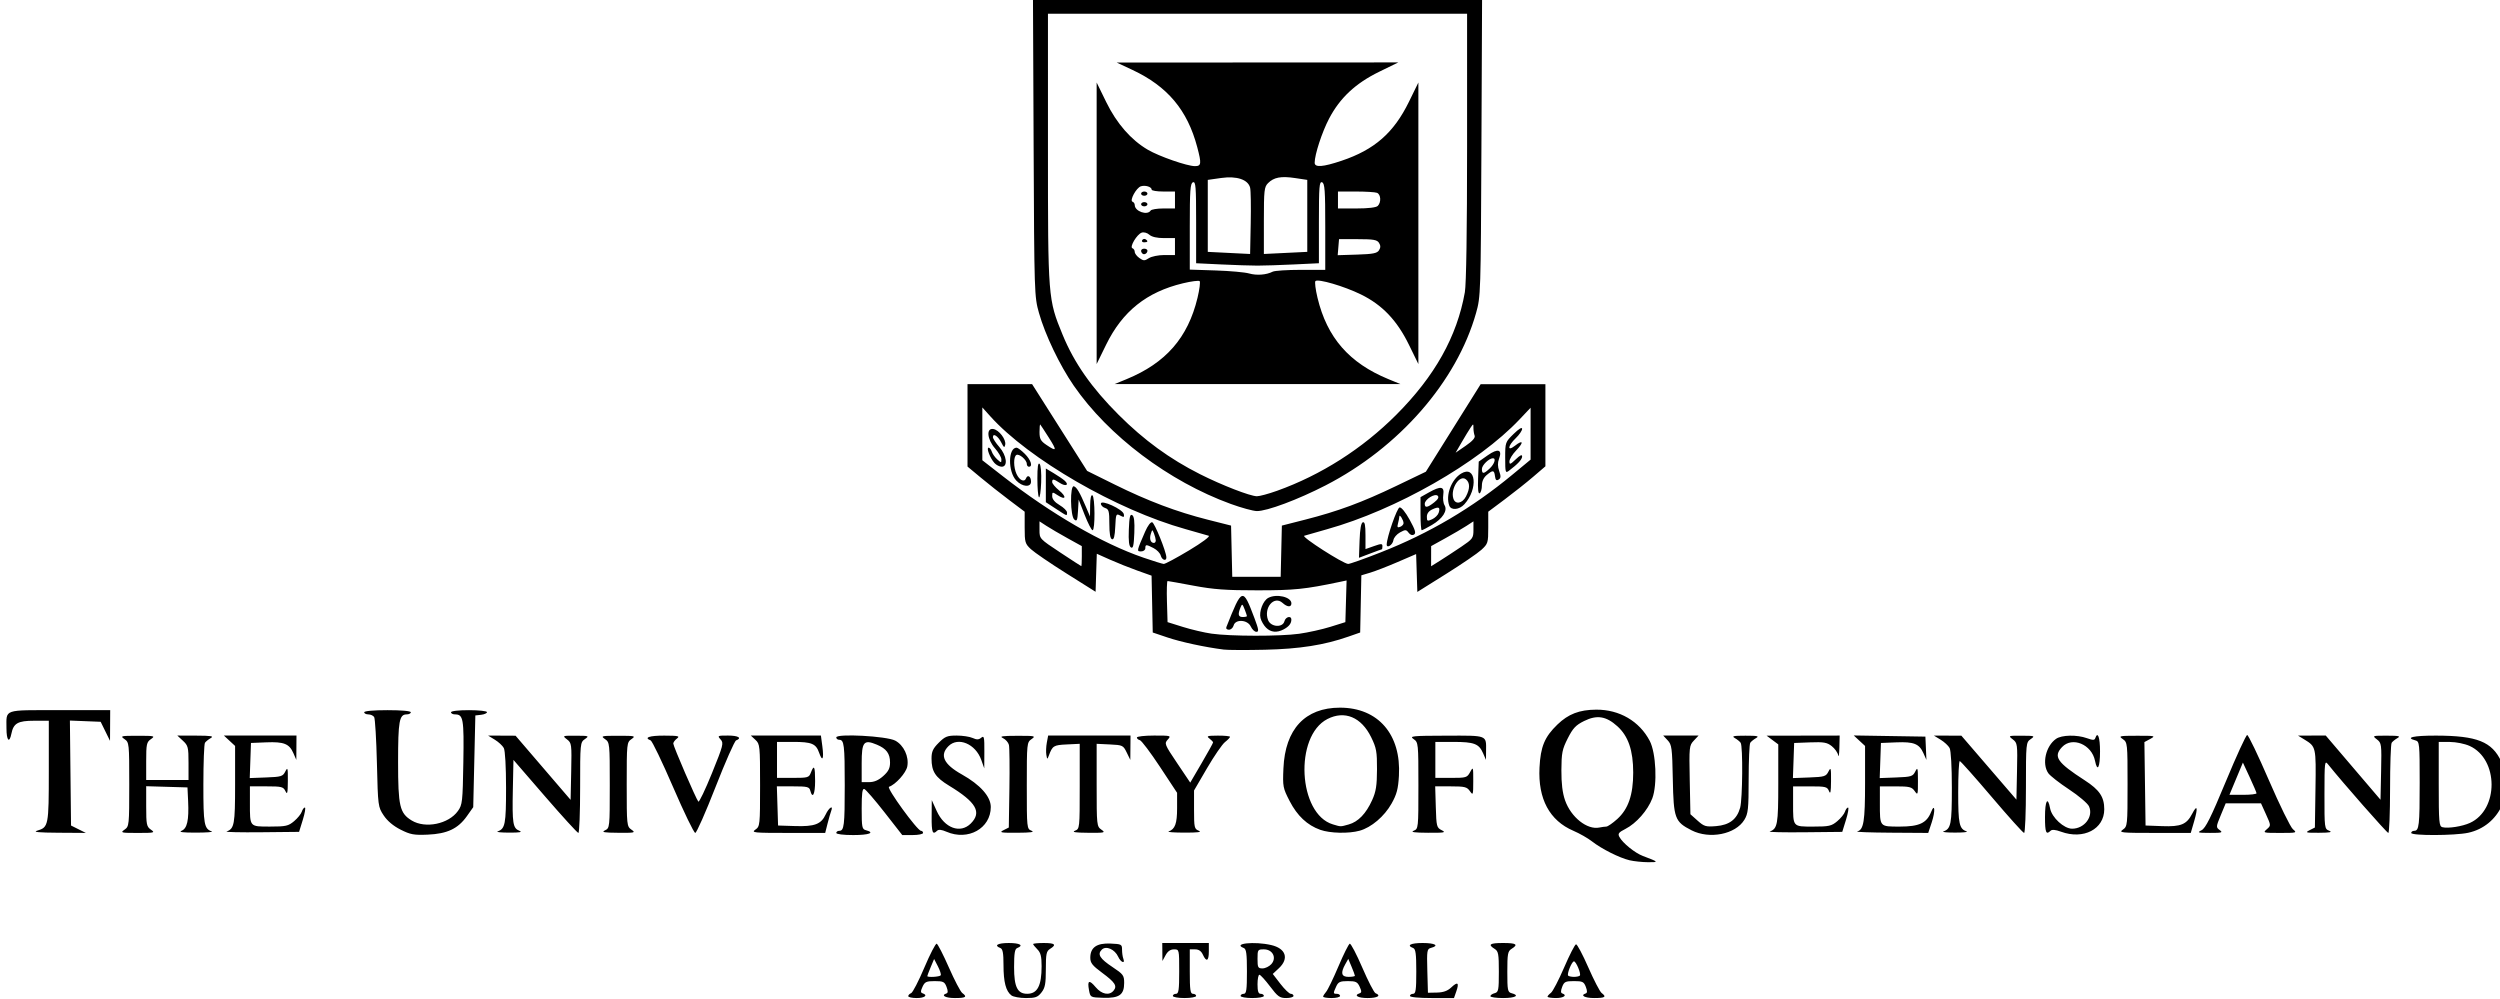 <?xml version="1.0" encoding="UTF-8" standalone="no"?>
<!-- Created with Inkscape (http://www.inkscape.org/) -->

<svg
   version="1.1"
   id="svg1"
   width="1181"
   height="472"
   viewBox="0 0 1181 472"
   sodipodi:docname="UQLogo.svg"
   inkscape:version="1.3.2 (091e20ef0f, 2023-11-25, custom)"
   xmlns:inkscape="http://www.inkscape.org/namespaces/inkscape"
   xmlns:sodipodi="http://sodipodi.sourceforge.net/DTD/sodipodi-0.dtd"
   xmlns="http://www.w3.org/2000/svg"
   xmlns:svg="http://www.w3.org/2000/svg">
  <defs
     id="defs1" />
  <sodipodi:namedview
     id="namedview1"
     pagecolor="#ffffff"
     bordercolor="#666666"
     borderopacity="1.0"
     inkscape:showpageshadow="2"
     inkscape:pageopacity="0.0"
     inkscape:pagecheckerboard="0"
     inkscape:deskcolor="#d1d1d1"
     inkscape:zoom="0.84591064"
     inkscape:cx="596.39869"
     inkscape:cy="299.08596"
     inkscape:window-width="1536"
     inkscape:window-height="798"
     inkscape:window-x="0"
     inkscape:window-y="0"
     inkscape:window-maximized="1"
     inkscape:current-layer="g1" />
  <g
     inkscape:groupmode="layer"
     inkscape:label="Image"
     id="g1">
    <path
       style="fill:#000000"
       d="m 429.056,470.585 c 0,-0.491 0.61,-1.127 1.356,-1.413 0.746,-0.286 3.558,-5.726 6.25,-12.089 2.692,-6.363 5.318,-11.436 5.836,-11.273 0.518,0.163 3.108,5.217 5.757,11.232 2.648,6.015 5.487,11.436 6.309,12.046 2.499,1.857 1.718,2.39 -3.507,2.39 -4.473,0 -6.733,-1.256 -3.938,-2.187 0.743,-0.248 0.75,-1.175 0.025,-3.083 -0.92,-2.42 -1.553,-2.729 -5.584,-2.729 -3.956,0 -4.704,0.347 -5.763,2.671 -0.961,2.11 -0.957,2.757 0.021,3.083 2.685,0.895 1.024,2.246 -2.762,2.246 -2.2,0 -4,-0.402 -4,-0.893 z m 15.346,-9.857 c 0.255,-0.413 -0.345,-2.314 -1.333,-4.226 l -1.797,-3.475 -1.608,3.848 c -0.884,2.116 -1.608,4.018 -1.608,4.226 0,0.72 5.884,0.374 6.346,-0.373 z m 33.39,9.5 c -2.61,-1.982 -3.736,-6.305 -3.736,-14.346 0,-5.714 -0.352,-7.601 -1.5,-8.042 -3.188,-1.223 -1.26,-2.362 4,-2.362 5.26,0 7.188,1.138 4,2.362 -1.171,0.449 -1.5,2.446 -1.5,9.107 0,9.334 1.605,12.548 6.25,12.516 4.792,-0.033 6.75,-3.818 6.75,-13.05 0,-4.602 -0.449,-6.384 -2,-7.935 -1.1,-1.1 -2,-2.225 -2,-2.5 0,-0.275 2.25,-0.5 5,-0.5 5.357,0 6.195,0.773 3,2.768 -1.741,1.087 -2,2.332 -2,9.606 0,6.94 -0.351,8.803 -2.073,10.992 -1.768,2.247 -2.843,2.635 -7.309,2.635 -2.88,0 -5.977,-0.562 -6.882,-1.25 z m 36.661,-2.446 c -0.879,-4.684 0.055,-5.108 3.151,-1.43 2.847,3.384 6.418,4.077 8.442,1.638 1.83,-2.206 0.735,-3.915 -5.429,-8.468 -4.576,-3.381 -5.561,-4.633 -5.561,-7.076 0,-4.846 3.027,-6.986 9.488,-6.707 5.245,0.227 5.511,0.367 5.512,2.907 2.7e-4,1.468 0.274,3.38 0.607,4.25 1.006,2.621 -1.197,1.776 -2.432,-0.933 -1.611,-3.535 -5.764,-5.325 -7.749,-3.34 -2.202,2.202 -0.939,4.231 5.144,8.27 5.002,3.321 5.429,3.907 5.429,7.44 0,5.617 -2.297,7.257 -9.849,7.03 -6.115,-0.183 -6.116,-0.184 -6.753,-3.581 z m 39.603,2.696 c 0,-0.55 0.675,-1 1.5,-1 1.238,0 1.5,-1.833 1.5,-10.5 0,-10.497 -6.8e-4,-10.5 -2.468,-10.5 -1.664,0 -2.954,0.896 -3.96,2.75 l -1.492,2.75 -0.04,-4.25 -0.04,-4.25 h 11 11 v 4 c 0,4.554 -1.148,5.165 -2.818,1.5 -0.777,-1.704 -1.941,-2.5 -3.661,-2.5 h -2.521 v 10.5 c 0,8.667 0.262,10.5 1.5,10.5 0.825,0 1.5,0.45 1.5,1 0,0.55 -2.475,1 -5.5,1 -3.025,0 -5.5,-0.45 -5.5,-1 z m 32,0 c 0,-0.55 0.675,-1 1.5,-1 1.238,0 1.5,-1.837 1.5,-10.531 0,-8.439 -0.298,-10.646 -1.5,-11.107 -5.528,-2.121 4.969,-3.248 12.973,-1.393 6.922,1.605 8.505,6.38 3.627,10.937 l -2.899,2.708 3.619,4.693 c 1.99,2.581 4.195,4.693 4.899,4.693 0.704,0 1.28,0.45 1.28,1 0,0.55 -1.56,1 -3.468,1 -3.033,0 -3.988,-0.689 -7.62,-5.5 -2.284,-3.025 -4.548,-5.5 -5.032,-5.5 -0.484,0 -0.88,2.025 -0.88,4.5 0,3.333 0.389,4.5 1.5,4.5 0.825,0 1.5,0.45 1.5,1 0,0.55 -2.475,1 -5.5,1 -3.025,0 -5.5,-0.45 -5.5,-1 z m 14.504,-15.004 c 2.686,-2.968 0.681,-6.996 -3.482,-6.996 -2.914,0 -3.021,0.16 -3.021,4.5 0,4.054 0.232,4.5 2.345,4.5 1.29,0 3.161,-0.902 4.159,-2.004 z m 24.496,15.333 c 0,-0.369 0.627,-1.382 1.393,-2.25 0.766,-0.868 3.385,-6.277 5.82,-12.019 2.435,-5.742 4.846,-10.573 5.357,-10.735 0.511,-0.162 3.18,4.925 5.93,11.306 2.75,6.381 5.562,11.822 6.25,12.092 2.839,1.116 0.927,2.277 -3.75,2.277 -4.599,0 -6.713,-1.262 -3.762,-2.246 0.978,-0.326 0.983,-0.974 0.021,-3.083 -1.048,-2.3 -1.822,-2.671 -5.578,-2.671 -3.703,0 -4.536,0.384 -5.521,2.547 -1.484,3.256 -1.464,3.453 0.339,3.453 0.825,0 1.5,0.45 1.5,1 0,0.55 -1.8,1 -4,1 -2.2,0 -4,-0.302 -4,-0.671 z m 15,-9.861 c 0,-0.293 -0.705,-2.205 -1.567,-4.25 l -1.567,-3.718 -1.398,2.5 c -2.336,4.177 -1.87,6 1.531,6 1.65,0 3,-0.239 3,-0.532 z m 26,9.532 c 0,-0.55 0.675,-1 1.5,-1 1.238,0 1.5,-1.837 1.5,-10.531 0,-8.439 -0.298,-10.646 -1.5,-11.107 -3.284,-1.26 -1.186,-2.362 4.5,-2.362 5.871,0 8.011,1.241 3.964,2.299 -1.906,0.499 -2.018,1.189 -1.75,10.867 l 0.286,10.334 4.262,-0.087 c 3.006,-0.061 4.995,-0.775 6.746,-2.421 3.067,-2.881 3.839,-2.287 2.398,1.846 l -1.102,3.162 h -10.402 c -6.268,0 -10.402,-0.397 -10.402,-1 z m 38,0.117 c 0,-0.486 0.9,-1.119 2,-1.406 1.825,-0.477 2,-1.364 2,-10.108 0,-8.502 -0.226,-9.726 -2,-10.834 -3.314,-2.07 -2.305,-2.768 4,-2.768 6.305,0 7.314,0.698 4,2.768 -1.774,1.108 -2,2.332 -2,10.834 0,8.744 0.175,9.631 2,10.108 4.015,1.05 1.848,2.29 -4,2.29 -3.3,0 -6,-0.398 -6,-0.883 z m 27,0.244 c 0,-0.352 0.715,-1.163 1.589,-1.802 0.874,-0.639 3.686,-6.037 6.25,-11.996 2.564,-5.959 5.094,-10.885 5.624,-10.948 0.529,-0.063 3.133,4.836 5.785,10.886 2.653,6.05 5.482,11.5 6.288,12.11 2.459,1.864 1.681,2.39 -3.535,2.39 -4.473,0 -6.733,-1.256 -3.938,-2.187 0.743,-0.248 0.75,-1.175 0.025,-3.083 -0.92,-2.42 -1.553,-2.729 -5.587,-2.729 -4.035,0 -4.667,0.309 -5.587,2.729 -0.725,1.908 -0.718,2.836 0.025,3.083 2.534,0.845 0.73,2.187 -2.938,2.187 -2.2,0 -4,-0.288 -4,-0.64 z m 15.25,-9.944 c 0.759,-0.759 -1.849,-6.973 -2.827,-6.735 -1.074,0.262 -3.368,6.04 -2.673,6.735 0.321,0.321 1.558,0.583 2.75,0.583 1.192,0 2.429,-0.263 2.75,-0.583 z m 23.496,-54.502 c -4.769,-1.124 -13.219,-5.371 -17.746,-8.919 -1.925,-1.509 -5.879,-3.763 -8.788,-5.009 -11.266,-4.827 -16.758,-15.066 -16.008,-29.847 0.502,-9.911 2.412,-14.502 8.461,-20.341 5.167,-4.987 10.37,-6.984 18.328,-7.034 10.961,-0.069 20.403,5.434 25.28,14.735 2.998,5.717 3.665,20.756 1.207,27.193 -2.163,5.664 -7.561,11.798 -12.681,14.41 -3.217,1.641 -3.679,2.254 -2.856,3.79 1.546,2.889 7.338,7.579 11.112,8.998 7.504,2.822 7.631,2.975 2.446,2.941 -2.75,-0.018 -6.689,-0.431 -8.754,-0.918 z m -10.999,-15.901 c 0.686,-0.008 3.022,-1.617 5.19,-3.576 5.219,-4.715 7.533,-11.455 7.533,-21.937 0,-10.435 -2.319,-17.227 -7.47,-21.881 -5.317,-4.803 -9.673,-5.489 -15.742,-2.479 -3.918,1.943 -5.279,3.39 -7.709,8.194 -2.612,5.164 -2.957,6.888 -3,15 -0.033,6.305 0.505,10.749 1.724,14.241 2.8,8.018 10.46,14.095 16.228,12.875 1.1,-0.233 2.561,-0.429 3.247,-0.437 z M 189.239,391.92 c -3.444,-1.74 -6.262,-4.115 -8,-6.738 -2.642,-3.989 -2.691,-4.366 -3.183,-24.627 -0.275,-11.317 -0.864,-21.139 -1.309,-21.826 -0.445,-0.688 -1.682,-1.25 -2.75,-1.25 -1.068,0 -1.941,-0.45 -1.941,-1 0,-0.606 4.333,-1 11,-1 6.667,0 11,0.394 11,1 0,0.55 -0.884,1 -1.965,1 -3.464,0 -4.035,3.188 -4.035,22.533 0,20.838 0.767,24.134 6.42,27.581 6.467,3.943 17.444,1.689 21.85,-4.488 2.096,-2.938 2.25,-4.323 2.556,-22.933 0.34,-20.699 -0.007,-22.694 -3.948,-22.694 -1.033,0 -1.878,-0.45 -1.878,-1 0,-0.588 3.5,-1 8.5,-1 4.675,0 8.5,0.42 8.5,0.934 0,0.513 -1.238,1.076 -2.75,1.25 l -2.75,0.316 -0.5,21.666 -0.5,21.666 -3,4.245 c -4.188,5.926 -9.292,8.335 -18.5,8.73 -6.528,0.28 -8.189,-0.026 -12.817,-2.365 z m 205.817,1.559 c 0,-0.55 0.627,-1 1.393,-1 2.315,0 2.607,-2.409 2.607,-21.5 0,-19.091 -0.292,-21.5 -2.607,-21.5 -0.766,0 -1.393,-0.504 -1.393,-1.121 0,-1.914 23.781,-0.633 27.829,1.5 4.055,2.136 6.594,7.554 5.721,12.206 -0.572,3.049 -5.539,8.578 -8.633,9.609 -1.38,0.46 13.405,20.806 15.12,20.806 0.53,0 0.963,0.45 0.963,1 0,0.55 -2.211,1 -4.914,1 h -4.914 l -8.336,-10.672 c -4.585,-5.869 -8.899,-10.857 -9.586,-11.083 -0.942,-0.31 -1.25,1.971 -1.25,9.265 0,8.836 0.174,9.722 2,10.2 4.467,1.168 1.528,2.29 -6,2.29 -4.667,0 -8,-0.417 -8,-1 z m 22.184,-26.873 c 2.472,-2.209 3.216,-3.69 3.216,-6.407 0,-4.207 -1.723,-6.538 -6.223,-8.419 -6.191,-2.588 -7.177,-1.384 -7.177,8.766 v 8.933 h 3.484 c 2.424,0 4.462,-0.874 6.7,-2.873 z m 29.891,26.309 c -2.339,-1.015 -3.75,-1.161 -4.45,-0.461 -2.122,2.122 -2.624,0.809 -2.568,-6.725 l 0.058,-7.75 2.354,5.179 c 3.671,8.076 11.141,10.802 16.076,5.867 5.319,-5.319 2.607,-10.056 -10.214,-17.844 -6.559,-3.984 -8.331,-6.717 -8.331,-12.848 0,-3.276 0.652,-4.705 3.4,-7.453 2.97,-2.97 4.04,-3.4 8.453,-3.4 2.779,0 6.186,0.516 7.57,1.147 1.943,0.885 2.866,0.857 4.047,-0.122 1.351,-1.121 1.524,-0.352 1.486,6.603 l -0.044,7.872 -1.417,-4 c -2.687,-7.586 -10.945,-11.05 -15.495,-6.5 -4.283,4.283 -2.252,8.568 6.339,13.373 8.671,4.849 13.662,10.47 13.658,15.38 -0.01,10.11 -10.738,16.101 -20.921,11.683 z m 351.945,-0.686 c -7.909,-4.041 -8.475,-5.584 -8.839,-24.07 -0.292,-14.831 -0.494,-16.368 -2.424,-18.43 l -2.106,-2.25 h 8.349 8.349 l -2.245,2.389 c -2.166,2.306 -2.233,2.957 -1.924,18.584 l 0.32,16.195 3.391,3.028 c 3.078,2.748 3.887,2.987 8.758,2.583 6.304,-0.523 9.824,-3.223 11.347,-8.705 1.144,-4.117 1.338,-29.036 0.239,-30.66 -0.404,-0.597 -1.635,-1.596 -2.735,-2.22 -1.636,-0.928 -0.728,-1.134 5,-1.134 5.728,0 6.636,0.206 5,1.134 -1.1,0.624 -2.331,1.623 -2.735,2.22 -0.404,0.597 -0.743,8.285 -0.754,17.085 -0.017,14.265 -0.238,16.359 -2.036,19.308 -4.179,6.854 -16.455,9.285 -24.955,4.942 z m 174.542,0.667 c -2.658,-0.973 -4.267,-1.113 -4.95,-0.43 -2.094,2.093 -2.613,0.804 -2.613,-6.487 0,-7.802 1.308,-10.005 2.42,-4.076 0.806,4.294 6.538,9.576 10.393,9.576 5.822,0 10.167,-5.756 7.976,-10.565 -0.641,-1.406 -4.878,-5.002 -9.416,-7.991 -4.538,-2.989 -8.954,-6.436 -9.812,-7.662 -3.105,-4.433 -1.218,-12.808 3.656,-16.222 2.682,-1.878 9.833,-2.03 14.625,-0.311 2.787,1 3.568,1 3.904,0 1.162,-3.458 2.253,-0.431 2.253,6.25 0,7.634 -1.253,9.985 -2.363,4.435 -1.552,-7.759 -10.782,-11.603 -15.585,-6.49 -4.231,4.504 -2.36,7.244 10.724,15.7 6.972,4.506 9.224,7.844 9.224,13.671 0,9.41 -9.805,14.496 -20.437,10.602 z m 165.437,0.583 c 0,-0.55 0.627,-1 1.393,-1 2.329,0 2.607,-2.416 2.607,-22.675 0,-18.671 -0.086,-19.534 -2,-20.035 -5.089,-1.331 -0.97,-2.288 9.75,-2.265 19.381,0.04 26.42,2.847 30.816,12.29 6.628,14.236 -0.93,30.453 -15.666,33.614 -6.396,1.372 -26.9,1.427 -26.9,0.072 z m 27.762,-4.743 c 13.682,-6.273 13.575,-30.112 -0.163,-36.351 -2.295,-1.042 -6.409,-1.871 -9.349,-1.883 l -5.25,-0.022 v 19.927 c 0,18.143 0.157,19.966 1.75,20.368 2.682,0.677 9.377,-0.372 13.012,-2.038 z M 17.555,392.412 c 5.363,-1.599 5.501,-2.303 5.501,-28.125 v -23.809 h -6.929 c -7.689,0 -9.757,1.178 -10.746,6.121 -0.951,4.754 -2.326,3.253 -2.326,-2.539 0,-9.234 -1.909,-8.582 25.107,-8.582 h 23.893 l -0.041,7.25 -0.041,7.25 -2.209,-4.5 -2.209,-4.5 -7.268,-0.294 -7.268,-0.294 0.268,24.794 0.268,24.794 3.5,1.748 3.5,1.748 -13,-0.084 c -9.321,-0.06 -12.151,-0.337 -10.001,-0.979 z m 41.279,-0.491 c 2.17,-1.52 2.223,-2.029 2.223,-21.378 0,-19.424 -0.045,-19.853 -2.25,-21.391 -2.121,-1.479 -1.762,-1.57 6.25,-1.57 8.012,0 8.371,0.09 6.25,1.57 -2.047,1.428 -2.25,2.372 -2.25,10.448 v 8.878 h 10 10 v -8.048 c 0,-7.418 -0.207,-8.24 -2.646,-10.5 l -2.646,-2.452 8.896,0.03 c 7.152,0.024 8.504,0.253 6.896,1.165 -1.1,0.624 -2.331,1.623 -2.735,2.22 -0.404,0.597 -0.742,9.437 -0.75,19.644 -0.016,18.899 0.352,20.949 3.985,22.247 0.825,0.295 -2.55,0.543 -7.5,0.552 -6.188,0.011 -8.314,-0.261 -6.805,-0.868 2.667,-1.074 3.542,-5.004 3.114,-13.989 l -0.309,-6.5 -9.75,-0.286 -9.75,-0.286 v 9.479 c 0,8.662 0.192,9.614 2.223,11.036 2.087,1.461 1.706,1.557 -6.223,1.557 -7.929,0 -8.309,-0.095 -6.223,-1.557 z m 48.223,0.875 c 3.628,-1.327 4,-3.377 4,-22.058 v -18.357 l -2.646,-2.452 -2.646,-2.452 h 17.146 17.146 l -0.039,5.75 -0.039,5.75 -1.379,-3.171 c -1.933,-4.445 -4.473,-5.46 -12.808,-5.122 l -7.235,0.293 -0.291,8.293 -0.291,8.293 7.765,-0.293 c 7.14,-0.269 7.866,-0.494 9.026,-2.793 1.13,-2.239 1.256,-1.77 1.208,4.5 -0.044,5.772 -0.243,6.605 -1.138,4.75 -0.989,-2.05 -1.783,-2.25 -8.932,-2.25 h -7.847 v 7.918 c 0,11.367 -0.245,11.082 9.53,11.082 7.45,0 8.631,-0.265 11.34,-2.544 1.663,-1.399 3.303,-3.424 3.644,-4.5 0.341,-1.076 0.992,-1.956 1.445,-1.956 0.453,0 0.024,2.587 -0.954,5.75 l -1.778,5.75 -17.864,0.184 c -9.825,0.101 -17.189,-0.063 -16.364,-0.365 z m 128,-0.013 c 3.584,-1.281 4,-3.419 4,-20.563 0,-10.012 -0.433,-17.683 -1.064,-18.862 -0.585,-1.093 -2.498,-2.862 -4.25,-3.931 l -3.186,-1.943 6.5,0.033 6.5,0.033 13,15.152 13,15.152 0.281,-13.411 c 0.271,-12.943 0.201,-13.473 -2,-15.166 -2.244,-1.727 -2.176,-1.755 4.219,-1.725 6.198,0.029 6.396,0.103 4.25,1.6 -2.214,1.545 -2.25,1.909 -2.25,22.948 0,11.758 -0.374,21.378 -0.831,21.378 -0.457,0 -7.545,-7.763 -15.75,-17.25 l -14.919,-17.25 -0.288,14 c -0.33,16.075 0.013,18.251 3.067,19.48 1.614,0.649 0.308,0.889 -4.78,0.878 -3.85,-0.009 -6.325,-0.257 -5.5,-0.552 z m 50.75,-0.527 c 2.223,-1.072 2.25,-1.324 2.25,-21.31 0,-19.843 -0.043,-20.255 -2.25,-21.795 -2.121,-1.479 -1.762,-1.57 6.25,-1.57 8.012,0 8.371,0.09 6.25,1.57 -2.205,1.538 -2.25,1.967 -2.25,21.391 0,19.349 0.053,19.858 2.223,21.378 2.084,1.46 1.694,1.552 -6.25,1.489 -6.839,-0.055 -8.039,-0.277 -6.223,-1.153 z m 32.18,-20.388 c -5.132,-11.885 -9.915,-21.833 -10.63,-22.107 -3.387,-1.3 -0.575,-2.282 6.45,-2.253 6.66,0.027 7.504,0.219 6,1.36 -0.963,0.731 -1.75,1.806 -1.75,2.391 0,1.267 10.852,26.401 11.846,27.435 0.38,0.395 3.269,-5.645 6.421,-13.423 5.379,-13.273 5.629,-14.253 4.077,-15.968 -1.581,-1.747 -1.428,-1.827 3.501,-1.827 4.844,0 6.787,1.16 3.838,2.291 -0.724,0.278 -5.112,10.222 -9.75,22.097 -4.638,11.876 -8.937,21.596 -9.552,21.602 -0.616,0.005 -5.318,-9.714 -10.45,-21.599 z m 38.847,20.052 c 2.167,-1.518 2.223,-2.043 2.223,-20.961 0,-18.674 -0.082,-19.481 -2.189,-21.443 l -2.189,-2.039 h 16.56 16.56 l 0.679,5.117 c 0.8,6.028 0.047,7.524 -1.522,3.024 -1.505,-4.316 -3.484,-5.141 -12.334,-5.141 h -7.566 v 8.5 8.5 h 7.525 c 7.106,0 7.578,-0.139 8.475,-2.5 1.507,-3.963 2,-2.976 2,4 0,6.266 -1.207,8.639 -2.29,4.5 -0.465,-1.78 -1.364,-2 -8.154,-2 h -7.631 l 0.288,9.25 0.288,9.25 8,0.255 c 9.299,0.297 12.345,-0.856 14.5,-5.488 1.512,-3.249 3.751,-4.666 2.589,-1.638 -0.344,0.896 -1.12,3.596 -1.726,6 l -1.101,4.371 h -17.604 c -16.218,0 -17.429,-0.123 -15.381,-1.557 z m 117.223,0.263 2.5,-1.264 0.284,-18.471 c 0.156,-10.159 0.054,-19.411 -0.228,-20.559 -0.282,-1.148 -1.535,-2.58 -2.784,-3.182 -1.828,-0.881 -0.516,-1.098 6.728,-1.11 8.464,-0.014 8.866,0.078 6.75,1.554 -2.209,1.541 -2.25,1.945 -2.25,21.98 0,20.232 0.02,20.418 2.25,21.315 1.599,0.643 -0.353,0.918 -6.75,0.953 -7.886,0.043 -8.691,-0.108 -6.5,-1.215 z m 33.75,0.262 c 2.229,-0.896 2.25,-1.095 2.25,-20.984 v -20.08 l -6.146,0.298 c -6.218,0.301 -6.702,0.604 -8.458,5.298 -0.702,1.878 -0.773,1.855 -1.159,-0.381 -0.226,-1.31 -0.126,-3.897 0.221,-5.75 l 0.632,-3.369 h 19.455 19.455 l -0.048,5.75 -0.048,5.75 -1.707,-3.5 c -1.65,-3.382 -1.917,-3.51 -7.952,-3.798 l -6.245,-0.298 v 19.491 c 0,19.008 0.055,19.53 2.223,21.048 2.084,1.46 1.695,1.553 -6.25,1.493 -6.093,-0.046 -7.841,-0.317 -6.223,-0.968 z m 44.25,0.337 c 3.042,-1.087 4,-3.716 4,-10.974 v -7.286 l -8.095,-12.273 c -4.452,-6.75 -8.727,-12.419 -9.5,-12.597 -0.773,-0.178 -1.405,-0.74 -1.405,-1.25 0,-0.51 3.67,-0.927 8.155,-0.927 7.976,0 8.117,0.042 6.419,1.918 -1.667,1.842 -1.491,2.282 4.449,11.116 l 6.185,9.198 5.396,-9.229 c 2.968,-5.076 5.396,-9.466 5.396,-9.756 0,-0.29 -0.787,-1.125 -1.75,-1.856 -1.521,-1.154 -0.996,-1.333 4,-1.36 3.163,-0.018 5.75,0.241 5.75,0.574 0,0.333 -1.069,1.447 -2.377,2.476 -1.307,1.028 -5.132,6.593 -8.5,12.367 l -6.123,10.497 v 9.06 c 0,8.461 0.149,9.119 2.25,9.964 1.586,0.638 -0.405,0.9 -6.75,0.889 -4.95,-0.009 -8.325,-0.257 -7.5,-0.552 z m 71.627,-0.774 c -6.154,-2.194 -10.869,-6.621 -14.458,-13.577 -3.185,-6.172 -3.314,-6.85 -2.939,-15.455 0.809,-18.555 10.241,-28.676 26.723,-28.676 18.023,0 28.97,12.664 27.839,32.206 -0.359,6.198 -1.035,8.749 -3.471,13.085 -3.413,6.075 -9.559,11.302 -15.096,12.84 -5.149,1.43 -13.962,1.23 -18.597,-0.423 z M 637.113,389.479 c 4.487,-1.247 8.204,-5.101 11.091,-11.501 1.819,-4.032 2.263,-6.84 2.293,-14.501 0.033,-8.409 -0.283,-10.156 -2.75,-15.198 -4.656,-9.516 -12.534,-12.794 -20.685,-8.609 -15.759,8.092 -13.847,44.85 2.588,49.767 3.882,1.161 3.443,1.159 7.463,0.042 z m 30.693,2.968 c 2.23,-0.896 2.25,-1.083 2.25,-21.315 0,-20.034 -0.041,-20.439 -2.25,-21.98 -2.082,-1.452 -0.934,-1.573 15.393,-1.622 19.704,-0.059 18.89,-0.374 18.818,7.279 l -0.039,4.168 -1.379,-3.171 c -1.941,-4.462 -4.213,-5.329 -13.977,-5.329 h -8.566 v 8.5 8.5 h 7.468 c 7.119,0 7.538,-0.129 8.96,-2.75 1.442,-2.658 1.491,-2.515 1.479,4.25 -0.012,6.651 -0.091,6.888 -1.582,4.75 -1.388,-1.99 -2.427,-2.25 -8.984,-2.25 h -7.414 l 0.286,9.723 c 0.272,9.236 0.411,9.786 2.786,10.985 2.189,1.105 1.382,1.256 -6.5,1.214 -6.397,-0.035 -8.349,-0.31 -6.75,-0.953 z m 168.25,0.35 c 3.638,-1.331 4,-3.362 4,-22.426 v -18.725 l -2.75,-2.052 -2.75,-2.052 17.25,-0.032 17.25,-0.032 -0.136,5.75 c -0.075,3.163 -0.33,4.746 -0.567,3.52 -0.237,-1.227 -1.608,-3.156 -3.048,-4.289 -2.213,-1.74 -3.787,-2.014 -10.183,-1.77 l -7.566,0.289 -0.291,8.293 -0.291,8.293 7.765,-0.293 c 7.14,-0.269 7.866,-0.494 9.026,-2.793 1.13,-2.24 1.256,-1.772 1.213,4.5 -0.036,5.201 -0.281,6.422 -0.953,4.75 -0.833,-2.072 -1.542,-2.25 -8.937,-2.25 h -8.032 v 7.918 c 0,11.367 -0.245,11.082 9.53,11.082 7.45,0 8.631,-0.265 11.34,-2.544 1.663,-1.399 3.303,-3.424 3.644,-4.5 0.341,-1.076 0.992,-1.956 1.445,-1.956 0.453,0 0.024,2.587 -0.954,5.75 l -1.778,5.75 -17.864,0.184 c -9.825,0.101 -17.189,-0.063 -16.364,-0.365 z m 41.307,-0.019 c 3.052,-0.791 3.693,-4.766 3.693,-22.913 v -17.483 l -2.673,-2.477 -2.673,-2.477 16.923,0.275 16.923,0.275 0.244,5.5 0.244,5.5 -1.412,-3.171 c -1.982,-4.45 -4.514,-5.46 -12.841,-5.122 l -7.234,0.293 -0.291,8.293 -0.291,8.293 7.765,-0.293 c 7.14,-0.269 7.866,-0.494 9.026,-2.793 1.134,-2.248 1.263,-1.799 1.276,4.473 0.014,6.594 -0.07,6.852 -1.542,4.75 -1.372,-1.958 -2.442,-2.223 -9,-2.223 h -7.443 v 7.918 c 0,11.359 -0.237,11.082 9.472,11.082 9.096,0 12.637,-1.655 14.722,-6.881 1.803,-4.52 2.062,-0.406 0.308,4.877 l -1.662,5.004 -17.67,-0.116 c -9.718,-0.064 -16.857,-0.327 -15.863,-0.584 z m 40.693,0.006 c 3.584,-1.281 4,-3.419 4,-20.563 0,-10.012 -0.433,-17.683 -1.064,-18.862 -0.585,-1.093 -2.498,-2.862 -4.25,-3.931 l -3.186,-1.943 6.5,0.026 6.5,0.026 13,15.106 13,15.106 0.281,-13.358 c 0.271,-12.888 0.2,-13.42 -2,-15.113 -2.244,-1.727 -2.176,-1.755 4.219,-1.725 6.198,0.029 6.396,0.103 4.25,1.6 -2.214,1.545 -2.25,1.909 -2.25,22.948 0,11.758 -0.391,21.378 -0.869,21.378 -0.478,0 -7.341,-7.623 -15.25,-16.939 -7.909,-9.317 -14.718,-16.967 -15.131,-17 -0.412,-0.033 -0.75,6.603 -0.75,14.748 0,15.002 0.484,17.241 4,18.497 0.825,0.295 -1.65,0.536 -5.5,0.536 -3.85,0 -6.325,-0.241 -5.5,-0.536 z m 84.777,-0.863 c 2.17,-1.52 2.223,-2.029 2.223,-21.378 0,-19.424 -0.045,-19.853 -2.25,-21.391 -2.117,-1.477 -1.718,-1.57 6.75,-1.582 8.567,-0.012 8.867,0.06 6.229,1.49 l -2.771,1.503 0.271,19.707 0.271,19.707 7.858,0.294 c 8.867,0.332 11.55,-0.783 14.194,-5.896 2.352,-4.548 2.793,-2.897 0.935,3.495 l -1.63,5.607 h -17.152 c -15.809,0 -16.977,-0.122 -14.929,-1.557 z m 37.163,0.292 c 1.917,-0.971 4.383,-5.917 11.509,-23.085 4.988,-12.018 9.515,-21.879 10.06,-21.914 0.545,-0.035 5.159,9.572 10.253,21.35 5.094,11.778 10.207,22.201 11.361,23.164 2.032,1.695 1.84,1.75 -6.123,1.75 -7.927,0 -8.15,-0.063 -6.217,-1.75 2.002,-1.748 2.002,-1.757 -0.37,-7 l -2.375,-5.25 h -8.335 -8.335 l -2.341,5.649 c -2.262,5.457 -2.279,5.694 -0.493,7 1.622,1.186 1.061,1.35 -4.593,1.337 -5.767,-0.013 -6.186,-0.144 -4.001,-1.25 z m 25.992,-17.485 c -0.037,-0.412 -1.503,-3.841 -3.256,-7.619 l -3.188,-6.869 -3.18,7.619 -3.18,7.619 h 6.436 c 3.54,0 6.406,-0.338 6.369,-0.75 z m 25.068,17.457 2.5,-1.264 0.273,-18.341 c 0.295,-19.801 0.28,-19.865 -5.273,-23.26 l -3,-1.834 6.568,-0.004 6.568,-0.004 12.932,15.161 12.932,15.161 0.281,-13.383 c 0.271,-12.914 0.201,-13.445 -2,-15.139 -2.239,-1.723 -2.154,-1.755 4.719,-1.747 5.73,0.007 6.637,0.214 5,1.142 -1.1,0.624 -2.331,1.623 -2.735,2.22 -0.404,0.597 -0.742,10.423 -0.75,21.835 -0.01,11.412 -0.384,20.75 -0.834,20.75 -0.665,0 -21.74,-23.989 -28.409,-32.337 -1.655,-2.072 -1.729,-1.477 -1.75,14.12 -0.022,15.96 0.022,16.3 2.228,17.187 1.672,0.672 0.451,0.917 -4.75,0.953 -6.277,0.044 -6.742,-0.082 -4.5,-1.215 z M 578.056,306.853 c -8.829,-1.122 -20.154,-3.558 -26.527,-5.707 l -6.973,-2.351 -0.277,-13.427 -0.277,-13.427 -6.723,-2.399 c -3.698,-1.319 -9.519,-3.647 -12.937,-5.173 l -6.213,-2.774 -0.287,8.979 -0.287,8.979 -13.796,-8.679 c -7.588,-4.773 -15.125,-9.921 -16.75,-11.439 -2.763,-2.581 -2.954,-3.244 -2.954,-10.238 v -7.478 l -7.256,-5.461 c -3.991,-3.004 -10.066,-7.8 -13.5,-10.658 l -6.244,-5.196 v -19.464 -19.464 h 15.258 15.258 l 12.992,20.488 12.992,20.488 13,6.434 c 15.677,7.759 29.258,12.887 44,16.616 l 11,2.782 0.281,12.095 0.281,12.095 h 11.438 11.438 l 0.281,-12.095 0.281,-12.095 11,-2.807 c 15.564,-3.971 26.894,-8.162 43.011,-15.907 l 14.011,-6.733 12.949,-20.681 12.949,-20.681 h 15.289 15.29 v 19.401 19.401 l -5.75,4.932 c -3.163,2.712 -9.238,7.536 -13.5,10.72 l -7.75,5.789 v 7.52 c 0,7.206 -0.136,7.644 -3.25,10.5 -1.788,1.639 -9.325,6.783 -16.75,11.431 l -13.5,8.451 -0.286,-8.944 -0.286,-8.944 -8.714,3.757 c -4.793,2.066 -10.614,4.326 -12.937,5.022 l -4.223,1.265 -0.277,13.506 -0.277,13.506 -5.5,1.923 c -11.511,4.024 -23.065,5.843 -39.5,6.219 -8.8,0.201 -17.575,0.166 -19.5,-0.078 z m 35.604,-7.453 c 4.262,-0.593 10.932,-2.074 14.822,-3.291 l 7.074,-2.213 0.288,-9.842 0.288,-9.842 -3.288,0.692 c -16.404,3.453 -21.352,3.959 -38.788,3.968 -14.882,0.007 -20.788,-0.422 -30.203,-2.193 -6.437,-1.211 -11.965,-2.202 -12.286,-2.202 -0.321,0 -0.454,4.369 -0.297,9.709 l 0.286,9.709 7.263,2.273 c 3.995,1.25 10.07,2.675 13.5,3.167 8.972,1.287 32.285,1.323 41.341,0.064 z m -22.786,-3.422 c -1.491,-3.272 -7.289,-3.629 -8.108,-0.5 -0.288,1.1 -1.288,2 -2.224,2 -0.958,0 -1.484,-0.546 -1.205,-1.25 7.444,-18.787 7.747,-18.882 13.278,-4.189 2.013,5.347 2.167,6.439 0.911,6.439 -0.832,0 -2.025,-1.125 -2.652,-2.5 z m -1.818,-4.935 c 0,-0.239 -0.5,-1.702 -1.11,-3.25 -1.032,-2.616 -1.168,-2.673 -1.93,-0.815 -1.349,3.293 -1.07,4.5 1.04,4.5 1.1,0 2,-0.196 2,-0.435 z m 9.025,5.46 c -1.086,-1.086 -2.262,-3.12 -2.613,-4.519 -0.774,-3.086 1.196,-8.226 3.659,-9.544 3.903,-2.089 10.929,-0.434 10.929,2.573 0,1.946 -1.909,1.857 -4.175,-0.194 -4.013,-3.631 -9.047,2.313 -6.851,8.089 1.268,3.334 6.905,3.749 7.737,0.569 0.567,-2.168 3.299,-2.794 3.274,-0.75 -0.022,1.827 -1.196,3.299 -3.669,4.6 -3.211,1.69 -6.059,1.407 -8.29,-0.825 z m -87.032,-33.775 -0.007,-4.75 -6.743,-3.729 c -3.709,-2.051 -8.206,-4.683 -9.993,-5.848 l -3.25,-2.119 v 4.116 c 0,4.099 0.04,4.143 9.75,10.565 5.362,3.547 9.863,6.464 10,6.482 0.138,0.018 0.247,-2.105 0.243,-4.717 z m 179.257,-4.439 c 5.418,-3.661 5.75,-4.12 5.75,-7.946 v -4.061 l -3.25,2.119 c -1.788,1.166 -6.284,3.797 -9.993,5.848 l -6.743,3.729 -0.007,4.763 -0.007,4.763 4.25,-2.664 c 2.337,-1.465 6.838,-4.413 10,-6.55 z m -128.628,1.73 c 6.232,-3.743 10.149,-6.658 9.316,-6.932 -0.791,-0.26 -5.713,-1.666 -10.938,-3.125 -32.576,-9.095 -74.045,-33.063 -92.25,-53.318 l -3.75,-4.172 v 12.476 12.476 l 9.75,7.593 c 22.806,17.761 46.863,31.698 66.25,38.38 4.675,1.611 9.033,2.963 9.684,3.005 0.651,0.041 6.024,-2.831 11.938,-6.384 z m -13.343,2.419 c -0.293,-1.122 -1.804,-2.697 -3.357,-3.5 -3.528,-1.824 -3.923,-1.82 -3.923,0.04 0,0.827 -0.886,1.5 -1.975,1.5 -2.172,0 -2.175,0.015 1.879,-9.333 1.218,-2.807 2.62,-4.664 3.346,-4.429 1.156,0.374 6.545,13.68 6.687,16.512 0.103,2.06 -2.083,1.41 -2.658,-0.79 z m -2.35,-7.21 c -0.039,-0.688 -0.422,-2.15 -0.852,-3.25 -0.758,-1.938 -0.804,-1.931 -1.494,0.241 -0.752,2.367 -0.097,4.259 1.476,4.259 0.518,0 0.909,-0.562 0.871,-1.25 z m -11.725,3.381 c -0.922,-0.572 -1.21,-3.004 -1,-8.435 0.23,-5.943 0.581,-7.453 1.59,-6.826 0.922,0.572 1.21,3.004 1,8.435 -0.23,5.943 -0.581,7.453 -1.59,6.826 z m -8.955,-3.877 c -0.837,-0.282 -1.25,-2.681 -1.25,-7.27 0,-5.971 -0.256,-6.931 -2,-7.484 -1.1,-0.349 -2,-1.271 -2,-2.048 0,-2.095 10.397,2.654 10.839,4.951 0.286,1.487 0.02,1.592 -1.704,0.669 -1.946,-1.042 -2.057,-0.792 -2.339,5.254 -0.212,4.54 -0.652,6.228 -1.546,5.927 z m -12.912,-11.504 -2.838,-7.25 -0.305,5.327 c -0.258,4.514 -0.525,5.144 -1.75,4.128 -1.922,-1.595 -2.105,-16.339 -0.195,-15.708 1.367,0.452 2.777,2.865 5.699,9.753 l 1.909,4.5 0.071,-5.309 c 0.043,-3.269 0.455,-5.072 1.071,-4.691 1.25,0.773 1.335,16.5 0.088,16.5 -0.501,0 -2.189,-3.263 -3.75,-7.25 z m -13.588,-2.88 -4.75,-3.107 v -7.963 -7.963 l 3.75,2.236 c 2.062,1.23 4.398,2.831 5.19,3.558 2.243,2.058 0.414,2.832 -2.374,1.005 -2.997,-1.964 -3.564,-2.025 -3.575,-0.385 -0.005,0.688 1.455,2.453 3.244,3.923 3.732,3.067 3.232,4.834 -0.648,2.292 -2.506,-1.642 -2.587,-1.628 -2.587,0.454 0,1.396 1.227,2.872 3.5,4.214 1.925,1.136 3.5,2.696 3.5,3.466 0,1.797 0.283,1.89 -5.25,-1.729 z m -8,-5.448 c -0.412,-0.416 -0.75,-4.371 -0.75,-8.789 0,-5.585 0.318,-7.715 1.045,-6.988 0.602,0.602 0.92,4.327 0.75,8.789 -0.162,4.259 -0.632,7.404 -1.045,6.988 z m -10.719,-7.89 c -4.01,-4.268 -3.887,-15.533 0.169,-15.533 0.525,0 2.27,1.315 3.878,2.923 2.874,2.874 3.887,6.077 1.923,6.077 -0.55,0 -1,-0.605 -1,-1.345 0,-1.885 -3.653,-4.988 -4.937,-4.194 -1.398,0.864 -1.358,5.798 0.072,8.937 1.376,3.021 3.731,4.113 4.507,2.091 0.751,-1.956 2.357,-0.886 2.357,1.57 0,2.818 -4.12,2.507 -6.969,-0.526 z m -10.306,-8.284 c -2.049,-2.264 -3.952,-7.248 -2.767,-7.248 0.499,0 1.175,0.841 1.501,1.868 0.326,1.027 1.481,2.672 2.567,3.655 1.885,1.706 1.974,1.707 1.974,0.014 0,-0.975 -1.35,-3.311 -3,-5.19 -3.746,-4.267 -4.248,-9.672 -0.85,-9.167 2.71,0.403 6.172,4.956 5.657,7.44 -0.326,1.572 -0.629,1.401 -1.848,-1.046 -1.521,-3.053 -3.958,-4.616 -3.958,-2.539 0,0.661 1.35,2.739 3,4.618 3.525,4.015 4.184,9.347 1.155,9.347 -1.015,0 -2.558,-0.788 -3.43,-1.752 z m 182.585,42.166 c 22.879,-9.005 43.053,-20.904 61.941,-36.532 l 8.75,-7.24 v -12.261 -12.261 l -5.25,5.556 c -19.43,20.563 -58.291,42.727 -90.912,51.849 -5.136,1.436 -9.987,2.825 -10.779,3.085 -1.47,0.483 18.284,13.153 20.75,13.308 0.72,0.045 7.695,-2.431 15.5,-5.503 z m -10.1,-5.572 c 0.193,-5.438 0.71,-8.32 1.541,-8.595 0.915,-0.303 1.25,1.34 1.25,6.125 v 6.539 l 4,-1.411 c 3.481,-1.228 4,-1.222 4,0.044 0,0.801 -0.113,1.456 -0.25,1.456 -0.138,2.8e-4 -2.631,0.905 -5.541,2.011 l -5.291,2.011 z m 12.814,1.877 c 0.068,-3.463 4.867,-17.253 6.088,-17.495 0.822,-0.162 2.788,2.253 4.772,5.861 2.634,4.791 3.084,6.317 2.053,6.954 -0.828,0.512 -1.789,0.19 -2.572,-0.861 -1.139,-1.528 -1.502,-1.541 -4.058,-0.145 -1.544,0.843 -2.945,2.493 -3.115,3.665 -0.327,2.258 -3.208,4.096 -3.168,2.02 z m 7.961,-10.076 c -0.019,-1.445 -1.944,-4.495 -1.983,-3.143 -0.016,0.55 -0.302,2.019 -0.636,3.265 -0.483,1.802 -0.275,2.138 1.014,1.643 0.891,-0.342 1.614,-1.136 1.605,-1.765 z m 8.015,-4.459 v -7.816 l 3.886,-2.184 c 5.7,-3.203 7.451,-2.935 6.866,1.051 -0.261,1.78 0.004,4.002 0.589,4.938 1.575,2.522 -0.868,6.359 -5.941,9.332 -2.341,1.372 -4.513,2.494 -4.828,2.494 -0.315,0 -0.572,-3.517 -0.572,-7.816 z m 8.572,-0.411 c 0.842,-2.652 0.131,-3.05 -2.943,-1.65 -1.738,0.792 -2.629,1.983 -2.629,3.516 0,2.105 0.228,2.214 2.481,1.188 1.364,-0.622 2.756,-1.996 3.091,-3.054 z m -2.136,-4.902 c 1.839,-1.447 2.38,-2.455 1.686,-3.149 -1.299,-1.299 -6.123,1.696 -6.123,3.8 0,2.035 1.255,1.851 4.436,-0.652 z m 7.171,1.547 c -1.855,-4.834 0.911,-12.342 5.594,-15.183 6.963,-4.225 8.145,7.219 1.499,14.515 -2.373,2.605 -6.212,2.967 -7.094,0.668 z m 7.867,-4.369 c 1.937,-3.745 1.939,-6.462 0.007,-8.065 -2.97,-2.465 -7.451,4.385 -5.954,9.101 0.921,2.901 4.208,2.329 5.947,-1.035 z m 5.732,-8.67 0.294,-7.793 4.256,-2.987 c 4.871,-3.419 7.007,-2.736 5.32,1.7 -0.682,1.794 -0.651,3.622 0.098,5.77 0.869,2.494 0.81,3.324 -0.289,4.011 -1.021,0.639 -1.468,0.216 -1.702,-1.607 -0.376,-2.939 -0.953,-3.017 -3.934,-0.53 -1.425,1.189 -2.25,2.988 -2.25,4.908 0,1.667 -0.47,3.321 -1.044,3.676 -0.7,0.432 -0.947,-1.923 -0.75,-7.148 z m 5.479,-4.554 c 2.247,-2.111 3.112,-4.826 1.537,-4.826 -1.841,0 -5.223,3.274 -5.223,5.057 0,2.503 0.83,2.451 3.686,-0.231 z m 7.314,-5 c 0,-7.338 0.044,-7.462 4,-11.325 2.523,-2.464 4,-3.346 4,-2.39 0,0.834 -1.35,2.809 -3,4.39 -3.857,3.696 -4.135,6.538 -0.347,3.559 3.877,-3.05 4.227,-1.561 0.529,2.254 -1.75,1.805 -3.182,4.133 -3.182,5.172 0,1.634 0.406,1.501 3,-0.985 2.078,-1.991 3,-2.409 3,-1.361 0,1.404 -1.969,3.54 -6.25,6.781 -1.628,1.233 -1.75,0.81 -1.75,-6.095 z m -14.43,-10.503 c -0.314,-0.817 -0.57,-2.449 -0.57,-3.626 0,-2.104 -0.023,-2.107 -1.345,-0.168 -0.74,1.085 -2.632,4.196 -4.206,6.913 l -2.862,4.94 4.776,-3.286 c 3.181,-2.189 4.586,-3.782 4.206,-4.772 z m -201.16,0.928 c -2.008,-3.163 -3.822,-5.938 -4.031,-6.167 -0.208,-0.229 -0.373,1.346 -0.366,3.5 0.011,3.291 0.53,4.266 3.25,6.105 4.936,3.336 5.113,2.807 1.147,-3.438 z m 86.013,31.353 c -29.258,-10.628 -57.87,-32.178 -74.244,-55.92 -6.617,-9.595 -13.512,-24.008 -16.421,-34.328 -2.175,-7.715 -2.22,-9.101 -2.524,-78.104 L 487.98,-0.522 H 594.056 700.133 L 699.823,69.728 c -0.304,69.003 -0.349,70.389 -2.524,78.104 -9.137,32.413 -36.338,63.573 -71.125,81.478 -13.084,6.734 -27.699,12.193 -32.447,12.118 -1.744,-0.028 -7.255,-1.534 -12.247,-3.347 z m 21.767,-6.217 c 20.795,-7.436 40.351,-19.894 56.311,-35.872 18.252,-18.272 28.736,-36.996 32.447,-57.948 0.661,-3.729 1.051,-29.272 1.051,-68.75 V 6.478 h -99 -99 V 70.021 c 0,70.988 0.025,71.311 6.918,88.099 5.477,13.342 13.732,25.135 26.522,37.891 12.007,11.976 24.067,20.766 38.429,28.009 10.299,5.194 23.552,10.338 26.822,10.41 1.205,0.027 5.48,-1.128 9.5,-2.565 z m -71.033,-52.761 c 18.532,-7.622 28.985,-19.609 33.497,-38.408 0.947,-3.946 1.402,-7.493 1.012,-7.884 -0.39,-0.39 -3.938,0.065 -7.884,1.012 -17.157,4.118 -28.592,13.255 -36.298,29.003 l -4.478,9.151 v -66.5 -66.5 l 4.534,9.265 c 4.948,10.113 11.693,17.837 19.642,22.496 5.355,3.138 18.578,7.739 22.244,7.739 3.041,0 3.178,-1.129 1.093,-9 -4.63,-17.481 -14.021,-28.671 -30.577,-36.437 l -7.442,-3.491 66.5,-0.032 66.5,-0.032 -9.091,4.448 c -11.123,5.443 -18.471,12.323 -23.59,22.086 -3.357,6.403 -6.819,16.99 -6.819,20.853 0,2.323 3.853,2.04 12.714,-0.934 15.562,-5.224 24.639,-13.171 31.831,-27.869 l 4.448,-9.091 v 66.5 66.5 l -4.448,-9.091 c -5.674,-11.597 -12.61,-18.863 -22.731,-23.816 -7.903,-3.867 -20.252,-7.489 -21.45,-6.291 -0.407,0.407 0.035,3.969 0.982,7.914 4.512,18.8 14.966,30.786 33.497,38.408 l 5.658,2.327 h -67.5 -67.5 z m 69.027,-50.766 c 0.926,-0.473 6.889,-0.859 13.25,-0.859 h 11.566 v -20.393 c 0,-17.205 -0.235,-20.483 -1.5,-20.969 -1.302,-0.499 -1.5,1.992 -1.5,18.832 v 19.408 l -11.75,0.563 c -6.463,0.31 -14.225,0.563 -17.25,0.563 -3.025,0 -10.787,-0.253 -17.25,-0.563 l -11.75,-0.563 V 104.949 c 0,-16.841 -0.198,-19.332 -1.5,-18.832 -1.265,0.486 -1.5,3.758 -1.5,20.911 v 20.336 l 12.25,0.401 c 6.737,0.22 13.825,0.857 15.75,1.415 3.579,1.037 8.179,0.691 11.184,-0.843 z m -51.219,-7.859 h 5.035 v -4 -4 h -5.171 c -3.324,0 -5.799,-0.568 -6.928,-1.59 -0.977,-0.884 -2.566,-1.329 -3.579,-1.003 -2.275,0.734 -5.937,6.888 -4.403,7.399 0.595,0.198 1.081,0.972 1.081,1.72 0,0.748 0.99,2.053 2.2,2.901 1.951,1.367 2.456,1.373 4.465,0.057 1.246,-0.816 4.531,-1.484 7.3,-1.484 z m -10.325,-0.694 c -1.126,-1.126 -0.686,-2.306 0.861,-2.306 0.825,0 1.5,0.423 1.5,0.941 0,1.261 -1.562,2.164 -2.361,1.365 z m -0.129,-6.322 c 0.345,-0.559 1.047,-0.757 1.559,-0.441 1.387,0.857 1.128,1.457 -0.628,1.457 -0.857,0 -1.276,-0.457 -0.931,-1.016 z m 51,-24.762 c -0.956,-3.87 -6.296,-5.672 -13.686,-4.621 l -6.324,0.9 v 17 17 l 10,0.5 10,0.5 0.287,-14.5 c 0.158,-7.975 0.033,-15.525 -0.276,-16.779 z m 26.99,13.279 V 84.978 l -5.737,-0.862 c -6.66,-1 -10.03,-0.371 -12.788,2.387 -1.799,1.799 -1.975,3.377 -1.977,17.725 l -0.002,15.75 10.252,-0.5 10.252,-0.5 z m 33.889,16.25 c 0.801,-1.274 0.801,-2.226 -0.003,-3.5 -0.916,-1.453 -2.614,-1.75 -9.995,-1.75 h -8.891 l -0.313,3.788 -0.313,3.788 9.207,-0.288 c 7.478,-0.234 9.413,-0.617 10.308,-2.038 z M 543.556,99.478 c 0.34,-0.55 3.066,-1 6.059,-1 h 5.441 v -4 -4 h -5.5 c -3.025,0 -5.5,-0.402 -5.5,-0.893 0,-1.311 -3.004,-2.241 -5.094,-1.577 -2.185,0.694 -5.48,6.779 -3.947,7.29 0.573,0.191 1.041,0.895 1.041,1.564 0,2.984 5.983,5.071 7.5,2.617 z m -4.5,-3 c 0,-0.55 0.675,-1 1.5,-1 0.825,0 1.5,0.45 1.5,1 0,0.55 -0.675,1 -1.5,1 -0.825,0 -1.5,-0.45 -1.5,-1 z m 0,-5 c 0,-0.55 0.675,-1 1.5,-1 0.825,0 1.5,0.45 1.5,1 0,0.55 -0.675,1 -1.5,1 -0.825,0 -1.5,-0.45 -1.5,-1 z m 111.8,5.8 c 1.714,-1.714 1.482,-5.478 -0.382,-6.193 -0.87,-0.334 -5.37,-0.607 -10,-0.607 h -8.418 v 4 4 h 8.8 c 5.511,0 9.248,-0.448 10,-1.2 z"
       id="path1" />
  </g>
</svg>
